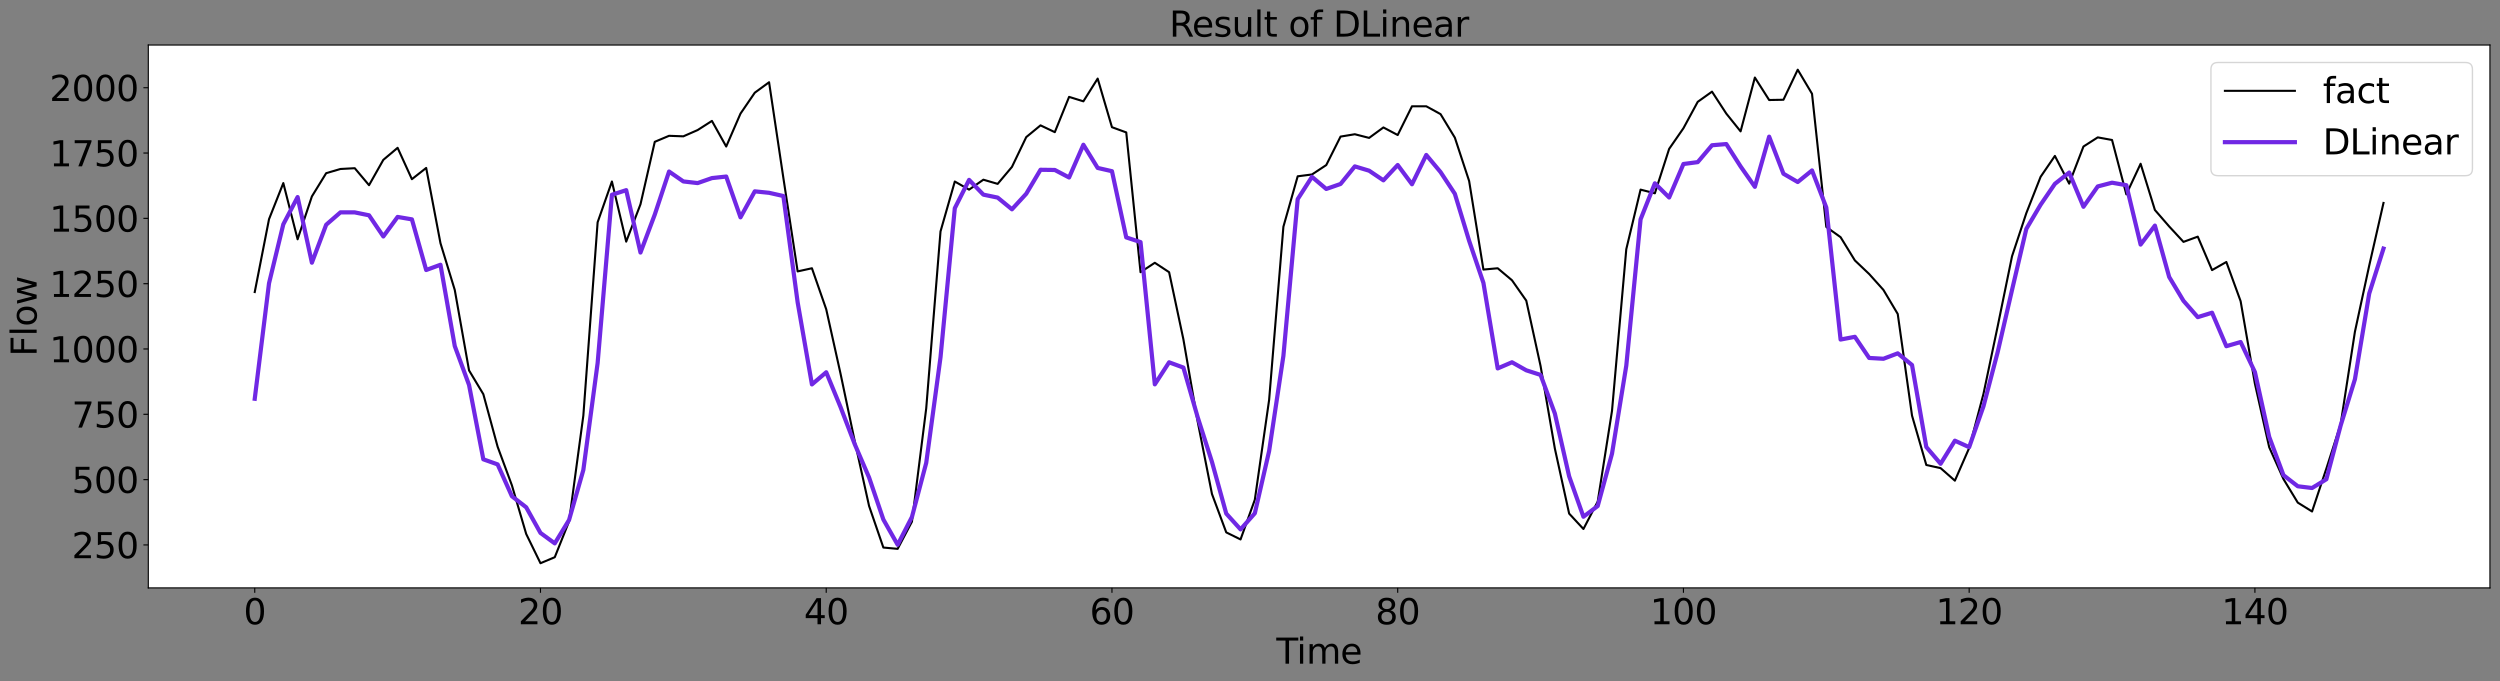 <?xml version="1.0" encoding="utf-8" standalone="no"?>
<!DOCTYPE svg PUBLIC "-//W3C//DTD SVG 1.1//EN"
  "http://www.w3.org/Graphics/SVG/1.1/DTD/svg11.dtd">
<svg xmlns:xlink="http://www.w3.org/1999/xlink" width="1787.22pt" height="486.867pt" viewBox="0 0 1787.22 486.867" xmlns="http://www.w3.org/2000/svg" version="1.1">
 <rect x="0" y="0" width="1787.22" height="486.867" fill="#808080" stroke="none"/>
 <defs>
  <style type="text/css">*{stroke-linejoin: round; stroke-linecap: butt}</style>
 </defs>
 <g id="figure_1">
  <g id="patch_1">
   <path d="M 0 486.867 
L 1787.22 486.867 
L 1787.22 0 
L 0 0 
L 0 486.867 
z
" style="fill: none"/>
  </g>
  <g id="axes_1">
   <g id="patch_2">
    <path d="M 106.02 420.276 
L 1780.02 420.276 
L 1780.02 32.196 
L 106.02 32.196 
z
" style="fill: #ffffff"/>
   </g>
   <g id="matplotlib.axis_1">
    <g id="xtick_1">
     <g id="line2d_1">
      <defs>
       <path id="m5b4c3bdc67" d="M 0 0 
L 0 3.5 
" style="stroke: #000000; stroke-width: 0.8"/>
      </defs>
      <g>
       <use xlink:href="#m5b4c3bdc67" x="182.111" y="420.276" style="stroke: #000000; stroke-width: 0.8"/>
      </g>
     </g>
     <g id="text_1">
      <!-- 0 -->
      <g transform="translate(174.158 446.272) scale(0.25 -0.25)">
       <defs>
        <path id="DejaVuSans-30" d="M 2034 4250 
Q 1547 4250 1301 3770 
Q 1056 3291 1056 2328 
Q 1056 1369 1301 889 
Q 1547 409 2034 409 
Q 2525 409 2770 889 
Q 3016 1369 3016 2328 
Q 3016 3291 2770 3770 
Q 2525 4250 2034 4250 
z
M 2034 4750 
Q 2819 4750 3233 4129 
Q 3647 3509 3647 2328 
Q 3647 1150 3233 529 
Q 2819 -91 2034 -91 
Q 1250 -91 836 529 
Q 422 1150 422 2328 
Q 422 3509 836 4129 
Q 1250 4750 2034 4750 
z
" transform="scale(0.016)"/>
       </defs>
       <use xlink:href="#DejaVuSans-30"/>
      </g>
     </g>
    </g>
    <g id="xtick_2">
     <g id="line2d_2">
      <g>
       <use xlink:href="#m5b4c3bdc67" x="386.382" y="420.276" style="stroke: #000000; stroke-width: 0.8"/>
      </g>
     </g>
     <g id="text_2">
      <!-- 20 -->
      <g transform="translate(370.476 446.272) scale(0.25 -0.25)">
       <defs>
        <path id="DejaVuSans-32" d="M 1228 531 
L 3431 531 
L 3431 0 
L 469 0 
L 469 531 
Q 828 903 1448 1529 
Q 2069 2156 2228 2338 
Q 2531 2678 2651 2914 
Q 2772 3150 2772 3378 
Q 2772 3750 2511 3984 
Q 2250 4219 1831 4219 
Q 1534 4219 1204 4116 
Q 875 4013 500 3803 
L 500 4441 
Q 881 4594 1212 4672 
Q 1544 4750 1819 4750 
Q 2544 4750 2975 4387 
Q 3406 4025 3406 3419 
Q 3406 3131 3298 2873 
Q 3191 2616 2906 2266 
Q 2828 2175 2409 1742 
Q 1991 1309 1228 531 
z
" transform="scale(0.016)"/>
       </defs>
       <use xlink:href="#DejaVuSans-32"/>
       <use xlink:href="#DejaVuSans-30" x="63.623"/>
      </g>
     </g>
    </g>
    <g id="xtick_3">
     <g id="line2d_3">
      <g>
       <use xlink:href="#m5b4c3bdc67" x="590.653" y="420.276" style="stroke: #000000; stroke-width: 0.8"/>
      </g>
     </g>
     <g id="text_3">
      <!-- 40 -->
      <g transform="translate(574.747 446.272) scale(0.25 -0.25)">
       <defs>
        <path id="DejaVuSans-34" d="M 2419 4116 
L 825 1625 
L 2419 1625 
L 2419 4116 
z
M 2253 4666 
L 3047 4666 
L 3047 1625 
L 3713 1625 
L 3713 1100 
L 3047 1100 
L 3047 0 
L 2419 0 
L 2419 1100 
L 313 1100 
L 313 1709 
L 2253 4666 
z
" transform="scale(0.016)"/>
       </defs>
       <use xlink:href="#DejaVuSans-34"/>
       <use xlink:href="#DejaVuSans-30" x="63.623"/>
      </g>
     </g>
    </g>
    <g id="xtick_4">
     <g id="line2d_4">
      <g>
       <use xlink:href="#m5b4c3bdc67" x="794.924" y="420.276" style="stroke: #000000; stroke-width: 0.8"/>
      </g>
     </g>
     <g id="text_4">
      <!-- 60 -->
      <g transform="translate(779.018 446.272) scale(0.25 -0.25)">
       <defs>
        <path id="DejaVuSans-36" d="M 2113 2584 
Q 1688 2584 1439 2293 
Q 1191 2003 1191 1497 
Q 1191 994 1439 701 
Q 1688 409 2113 409 
Q 2538 409 2786 701 
Q 3034 994 3034 1497 
Q 3034 2003 2786 2293 
Q 2538 2584 2113 2584 
z
M 3366 4563 
L 3366 3988 
Q 3128 4100 2886 4159 
Q 2644 4219 2406 4219 
Q 1781 4219 1451 3797 
Q 1122 3375 1075 2522 
Q 1259 2794 1537 2939 
Q 1816 3084 2150 3084 
Q 2853 3084 3261 2657 
Q 3669 2231 3669 1497 
Q 3669 778 3244 343 
Q 2819 -91 2113 -91 
Q 1303 -91 875 529 
Q 447 1150 447 2328 
Q 447 3434 972 4092 
Q 1497 4750 2381 4750 
Q 2619 4750 2861 4703 
Q 3103 4656 3366 4563 
z
" transform="scale(0.016)"/>
       </defs>
       <use xlink:href="#DejaVuSans-36"/>
       <use xlink:href="#DejaVuSans-30" x="63.623"/>
      </g>
     </g>
    </g>
    <g id="xtick_5">
     <g id="line2d_5">
      <g>
       <use xlink:href="#m5b4c3bdc67" x="999.195" y="420.276" style="stroke: #000000; stroke-width: 0.8"/>
      </g>
     </g>
     <g id="text_5">
      <!-- 80 -->
      <g transform="translate(983.289 446.272) scale(0.25 -0.25)">
       <defs>
        <path id="DejaVuSans-38" d="M 2034 2216 
Q 1584 2216 1326 1975 
Q 1069 1734 1069 1313 
Q 1069 891 1326 650 
Q 1584 409 2034 409 
Q 2484 409 2743 651 
Q 3003 894 3003 1313 
Q 3003 1734 2745 1975 
Q 2488 2216 2034 2216 
z
M 1403 2484 
Q 997 2584 770 2862 
Q 544 3141 544 3541 
Q 544 4100 942 4425 
Q 1341 4750 2034 4750 
Q 2731 4750 3128 4425 
Q 3525 4100 3525 3541 
Q 3525 3141 3298 2862 
Q 3072 2584 2669 2484 
Q 3125 2378 3379 2068 
Q 3634 1759 3634 1313 
Q 3634 634 3220 271 
Q 2806 -91 2034 -91 
Q 1263 -91 848 271 
Q 434 634 434 1313 
Q 434 1759 690 2068 
Q 947 2378 1403 2484 
z
M 1172 3481 
Q 1172 3119 1398 2916 
Q 1625 2713 2034 2713 
Q 2441 2713 2670 2916 
Q 2900 3119 2900 3481 
Q 2900 3844 2670 4047 
Q 2441 4250 2034 4250 
Q 1625 4250 1398 4047 
Q 1172 3844 1172 3481 
z
" transform="scale(0.016)"/>
       </defs>
       <use xlink:href="#DejaVuSans-38"/>
       <use xlink:href="#DejaVuSans-30" x="63.623"/>
      </g>
     </g>
    </g>
    <g id="xtick_6">
     <g id="line2d_6">
      <g>
       <use xlink:href="#m5b4c3bdc67" x="1203.466" y="420.276" style="stroke: #000000; stroke-width: 0.8"/>
      </g>
     </g>
     <g id="text_6">
      <!-- 100 -->
      <g transform="translate(1179.606 446.272) scale(0.25 -0.25)">
       <defs>
        <path id="DejaVuSans-31" d="M 794 531 
L 1825 531 
L 1825 4091 
L 703 3866 
L 703 4441 
L 1819 4666 
L 2450 4666 
L 2450 531 
L 3481 531 
L 3481 0 
L 794 0 
L 794 531 
z
" transform="scale(0.016)"/>
       </defs>
       <use xlink:href="#DejaVuSans-31"/>
       <use xlink:href="#DejaVuSans-30" x="63.623"/>
       <use xlink:href="#DejaVuSans-30" x="127.246"/>
      </g>
     </g>
    </g>
    <g id="xtick_7">
     <g id="line2d_7">
      <g>
       <use xlink:href="#m5b4c3bdc67" x="1407.737" y="420.276" style="stroke: #000000; stroke-width: 0.8"/>
      </g>
     </g>
     <g id="text_7">
      <!-- 120 -->
      <g transform="translate(1383.877 446.272) scale(0.25 -0.25)">
       <use xlink:href="#DejaVuSans-31"/>
       <use xlink:href="#DejaVuSans-32" x="63.623"/>
       <use xlink:href="#DejaVuSans-30" x="127.246"/>
      </g>
     </g>
    </g>
    <g id="xtick_8">
     <g id="line2d_8">
      <g>
       <use xlink:href="#m5b4c3bdc67" x="1612.007" y="420.276" style="stroke: #000000; stroke-width: 0.8"/>
      </g>
     </g>
     <g id="text_8">
      <!-- 140 -->
      <g transform="translate(1588.148 446.272) scale(0.25 -0.25)">
       <use xlink:href="#DejaVuSans-31"/>
       <use xlink:href="#DejaVuSans-34" x="63.623"/>
       <use xlink:href="#DejaVuSans-30" x="127.246"/>
      </g>
     </g>
    </g>
    <g id="text_9">
     <!-- Time -->
     <g transform="translate(912.436 474.467) scale(0.25 -0.25)">
      <defs>
       <path id="DejaVuSans-54" d="M -19 4666 
L 3928 4666 
L 3928 4134 
L 2272 4134 
L 2272 0 
L 1638 0 
L 1638 4134 
L -19 4134 
L -19 4666 
z
" transform="scale(0.016)"/>
       <path id="DejaVuSans-69" d="M 603 3500 
L 1178 3500 
L 1178 0 
L 603 0 
L 603 3500 
z
M 603 4863 
L 1178 4863 
L 1178 4134 
L 603 4134 
L 603 4863 
z
" transform="scale(0.016)"/>
       <path id="DejaVuSans-6d" d="M 3328 2828 
Q 3544 3216 3844 3400 
Q 4144 3584 4550 3584 
Q 5097 3584 5394 3201 
Q 5691 2819 5691 2113 
L 5691 0 
L 5113 0 
L 5113 2094 
Q 5113 2597 4934 2840 
Q 4756 3084 4391 3084 
Q 3944 3084 3684 2787 
Q 3425 2491 3425 1978 
L 3425 0 
L 2847 0 
L 2847 2094 
Q 2847 2600 2669 2842 
Q 2491 3084 2119 3084 
Q 1678 3084 1418 2786 
Q 1159 2488 1159 1978 
L 1159 0 
L 581 0 
L 581 3500 
L 1159 3500 
L 1159 2956 
Q 1356 3278 1631 3431 
Q 1906 3584 2284 3584 
Q 2666 3584 2933 3390 
Q 3200 3197 3328 2828 
z
" transform="scale(0.016)"/>
       <path id="DejaVuSans-65" d="M 3597 1894 
L 3597 1613 
L 953 1613 
Q 991 1019 1311 708 
Q 1631 397 2203 397 
Q 2534 397 2845 478 
Q 3156 559 3463 722 
L 3463 178 
Q 3153 47 2828 -22 
Q 2503 -91 2169 -91 
Q 1331 -91 842 396 
Q 353 884 353 1716 
Q 353 2575 817 3079 
Q 1281 3584 2069 3584 
Q 2775 3584 3186 3129 
Q 3597 2675 3597 1894 
z
M 3022 2063 
Q 3016 2534 2758 2815 
Q 2500 3097 2075 3097 
Q 1594 3097 1305 2825 
Q 1016 2553 972 2059 
L 3022 2063 
z
" transform="scale(0.016)"/>
      </defs>
      <use xlink:href="#DejaVuSans-54"/>
      <use xlink:href="#DejaVuSans-69" x="57.959"/>
      <use xlink:href="#DejaVuSans-6d" x="85.742"/>
      <use xlink:href="#DejaVuSans-65" x="183.154"/>
     </g>
    </g>
   </g>
   <g id="matplotlib.axis_2">
    <g id="ytick_1">
     <g id="line2d_9">
      <defs>
       <path id="m5a3536f335" d="M 0 0 
L -3.5 0 
" style="stroke: #000000; stroke-width: 0.8"/>
      </defs>
      <g>
       <use xlink:href="#m5a3536f335" x="106.02" y="389.563" style="stroke: #000000; stroke-width: 0.8"/>
      </g>
     </g>
     <g id="text_10">
      <!-- 250 -->
      <g transform="translate(51.302 399.061) scale(0.25 -0.25)">
       <defs>
        <path id="DejaVuSans-35" d="M 691 4666 
L 3169 4666 
L 3169 4134 
L 1269 4134 
L 1269 2991 
Q 1406 3038 1543 3061 
Q 1681 3084 1819 3084 
Q 2600 3084 3056 2656 
Q 3513 2228 3513 1497 
Q 3513 744 3044 326 
Q 2575 -91 1722 -91 
Q 1428 -91 1123 -41 
Q 819 9 494 109 
L 494 744 
Q 775 591 1075 516 
Q 1375 441 1709 441 
Q 2250 441 2565 725 
Q 2881 1009 2881 1497 
Q 2881 1984 2565 2268 
Q 2250 2553 1709 2553 
Q 1456 2553 1204 2497 
Q 953 2441 691 2322 
L 691 4666 
z
" transform="scale(0.016)"/>
       </defs>
       <use xlink:href="#DejaVuSans-32"/>
       <use xlink:href="#DejaVuSans-35" x="63.623"/>
       <use xlink:href="#DejaVuSans-30" x="127.246"/>
      </g>
     </g>
    </g>
    <g id="ytick_2">
     <g id="line2d_10">
      <g>
       <use xlink:href="#m5a3536f335" x="106.02" y="342.871" style="stroke: #000000; stroke-width: 0.8"/>
      </g>
     </g>
     <g id="text_11">
      <!-- 500 -->
      <g transform="translate(51.302 352.369) scale(0.25 -0.25)">
       <use xlink:href="#DejaVuSans-35"/>
       <use xlink:href="#DejaVuSans-30" x="63.623"/>
       <use xlink:href="#DejaVuSans-30" x="127.246"/>
      </g>
     </g>
    </g>
    <g id="ytick_3">
     <g id="line2d_11">
      <g>
       <use xlink:href="#m5a3536f335" x="106.02" y="296.18" style="stroke: #000000; stroke-width: 0.8"/>
      </g>
     </g>
     <g id="text_12">
      <!-- 750 -->
      <g transform="translate(51.302 305.678) scale(0.25 -0.25)">
       <defs>
        <path id="DejaVuSans-37" d="M 525 4666 
L 3525 4666 
L 3525 4397 
L 1831 0 
L 1172 0 
L 2766 4134 
L 525 4134 
L 525 4666 
z
" transform="scale(0.016)"/>
       </defs>
       <use xlink:href="#DejaVuSans-37"/>
       <use xlink:href="#DejaVuSans-35" x="63.623"/>
       <use xlink:href="#DejaVuSans-30" x="127.246"/>
      </g>
     </g>
    </g>
    <g id="ytick_4">
     <g id="line2d_12">
      <g>
       <use xlink:href="#m5a3536f335" x="106.02" y="249.488" style="stroke: #000000; stroke-width: 0.8"/>
      </g>
     </g>
     <g id="text_13">
      <!-- 1000 -->
      <g transform="translate(35.395 258.986) scale(0.25 -0.25)">
       <use xlink:href="#DejaVuSans-31"/>
       <use xlink:href="#DejaVuSans-30" x="63.623"/>
       <use xlink:href="#DejaVuSans-30" x="127.246"/>
       <use xlink:href="#DejaVuSans-30" x="190.869"/>
      </g>
     </g>
    </g>
    <g id="ytick_5">
     <g id="line2d_13">
      <g>
       <use xlink:href="#m5a3536f335" x="106.02" y="202.797" style="stroke: #000000; stroke-width: 0.8"/>
      </g>
     </g>
     <g id="text_14">
      <!-- 1250 -->
      <g transform="translate(35.395 212.295) scale(0.25 -0.25)">
       <use xlink:href="#DejaVuSans-31"/>
       <use xlink:href="#DejaVuSans-32" x="63.623"/>
       <use xlink:href="#DejaVuSans-35" x="127.246"/>
       <use xlink:href="#DejaVuSans-30" x="190.869"/>
      </g>
     </g>
    </g>
    <g id="ytick_6">
     <g id="line2d_14">
      <g>
       <use xlink:href="#m5a3536f335" x="106.02" y="156.106" style="stroke: #000000; stroke-width: 0.8"/>
      </g>
     </g>
     <g id="text_15">
      <!-- 1500 -->
      <g transform="translate(35.395 165.604) scale(0.25 -0.25)">
       <use xlink:href="#DejaVuSans-31"/>
       <use xlink:href="#DejaVuSans-35" x="63.623"/>
       <use xlink:href="#DejaVuSans-30" x="127.246"/>
       <use xlink:href="#DejaVuSans-30" x="190.869"/>
      </g>
     </g>
    </g>
    <g id="ytick_7">
     <g id="line2d_15">
      <g>
       <use xlink:href="#m5a3536f335" x="106.02" y="109.414" style="stroke: #000000; stroke-width: 0.8"/>
      </g>
     </g>
     <g id="text_16">
      <!-- 1750 -->
      <g transform="translate(35.395 118.912) scale(0.25 -0.25)">
       <use xlink:href="#DejaVuSans-31"/>
       <use xlink:href="#DejaVuSans-37" x="63.623"/>
       <use xlink:href="#DejaVuSans-35" x="127.246"/>
       <use xlink:href="#DejaVuSans-30" x="190.869"/>
      </g>
     </g>
    </g>
    <g id="ytick_8">
     <g id="line2d_16">
      <g>
       <use xlink:href="#m5a3536f335" x="106.02" y="62.723" style="stroke: #000000; stroke-width: 0.8"/>
      </g>
     </g>
     <g id="text_17">
      <!-- 2000 -->
      <g transform="translate(35.395 72.221) scale(0.25 -0.25)">
       <use xlink:href="#DejaVuSans-32"/>
       <use xlink:href="#DejaVuSans-30" x="63.623"/>
       <use xlink:href="#DejaVuSans-30" x="127.246"/>
       <use xlink:href="#DejaVuSans-30" x="190.869"/>
      </g>
     </g>
    </g>
    <g id="text_18">
     <!-- Flow -->
     <g transform="translate(26.196 254.769) rotate(-90) scale(0.25 -0.25)">
      <defs>
       <path id="DejaVuSans-46" d="M 628 4666 
L 3309 4666 
L 3309 4134 
L 1259 4134 
L 1259 2759 
L 3109 2759 
L 3109 2228 
L 1259 2228 
L 1259 0 
L 628 0 
L 628 4666 
z
" transform="scale(0.016)"/>
       <path id="DejaVuSans-6c" d="M 603 4863 
L 1178 4863 
L 1178 0 
L 603 0 
L 603 4863 
z
" transform="scale(0.016)"/>
       <path id="DejaVuSans-6f" d="M 1959 3097 
Q 1497 3097 1228 2736 
Q 959 2375 959 1747 
Q 959 1119 1226 758 
Q 1494 397 1959 397 
Q 2419 397 2687 759 
Q 2956 1122 2956 1747 
Q 2956 2369 2687 2733 
Q 2419 3097 1959 3097 
z
M 1959 3584 
Q 2709 3584 3137 3096 
Q 3566 2609 3566 1747 
Q 3566 888 3137 398 
Q 2709 -91 1959 -91 
Q 1206 -91 779 398 
Q 353 888 353 1747 
Q 353 2609 779 3096 
Q 1206 3584 1959 3584 
z
" transform="scale(0.016)"/>
       <path id="DejaVuSans-77" d="M 269 3500 
L 844 3500 
L 1563 769 
L 2278 3500 
L 2956 3500 
L 3675 769 
L 4391 3500 
L 4966 3500 
L 4050 0 
L 3372 0 
L 2619 2869 
L 1863 0 
L 1184 0 
L 269 3500 
z
" transform="scale(0.016)"/>
      </defs>
      <use xlink:href="#DejaVuSans-46"/>
      <use xlink:href="#DejaVuSans-6c" x="57.52"/>
      <use xlink:href="#DejaVuSans-6f" x="85.303"/>
      <use xlink:href="#DejaVuSans-77" x="146.484"/>
     </g>
    </g>
   </g>
   <g id="line2d_17">
    <path d="M 182.111 208.774 
L 192.325 156.666 
L 202.538 130.892 
L 212.752 171.047 
L 222.965 140.417 
L 233.179 123.795 
L 243.392 120.807 
L 253.606 120.247 
L 263.82 132.386 
L 274.033 114.27 
L 284.247 105.679 
L 294.46 128.091 
L 304.674 120.06 
L 314.887 173.848 
L 325.101 207.279 
L 335.314 264.803 
L 345.528 281.799 
L 355.741 319.339 
L 365.955 346.98 
L 376.169 381.718 
L 386.382 402.636 
L 396.596 398.34 
L 406.809 372.754 
L 417.023 297.114 
L 427.236 158.907 
L 437.45 129.772 
L 447.663 172.728 
L 457.877 146.02 
L 468.09 101.383 
L 478.304 97.088 
L 488.518 97.461 
L 498.731 92.979 
L 508.945 86.442 
L 519.158 104.745 
L 529.372 81.213 
L 539.585 66.271 
L 549.799 58.801 
L 560.012 127.157 
L 570.226 194.019 
L 580.439 191.778 
L 590.653 221.1 
L 600.867 267.044 
L 611.08 315.603 
L 621.294 361.734 
L 631.507 391.43 
L 641.721 392.364 
L 651.934 372.94 
L 662.148 291.884 
L 672.361 165.444 
L 682.575 129.772 
L 692.788 135.561 
L 703.002 128.464 
L 713.216 131.453 
L 723.429 119.313 
L 733.643 98.022 
L 743.856 89.617 
L 754.07 94.473 
L 764.283 69.26 
L 774.497 72.435 
L 784.71 56.186 
L 794.924 90.924 
L 805.137 94.66 
L 815.351 194.579 
L 825.565 187.856 
L 835.778 194.579 
L 845.992 242.578 
L 856.205 301.409 
L 866.419 353.143 
L 876.632 380.598 
L 886.846 385.64 
L 897.059 357.252 
L 907.273 285.908 
L 917.486 162.082 
L 927.7 126.036 
L 937.914 124.729 
L 948.127 118.005 
L 958.341 97.648 
L 968.554 95.967 
L 978.768 98.582 
L 988.981 91.111 
L 999.195 96.527 
L 1009.408 75.983 
L 1019.622 75.983 
L 1029.835 81.586 
L 1040.049 98.395 
L 1050.263 129.398 
L 1060.476 192.712 
L 1070.69 191.778 
L 1080.903 200.369 
L 1091.117 214.937 
L 1101.33 261.628 
L 1111.544 320.646 
L 1121.757 367.151 
L 1131.971 378.17 
L 1142.184 358.559 
L 1152.398 293.752 
L 1162.612 178.144 
L 1172.825 135.561 
L 1183.039 138.176 
L 1193.252 106.426 
L 1203.466 91.672 
L 1213.679 72.808 
L 1223.893 65.524 
L 1234.106 81.213 
L 1244.32 93.913 
L 1254.533 55.439 
L 1264.747 71.501 
L 1274.961 71.314 
L 1285.174 49.836 
L 1295.388 67.019 
L 1305.601 162.269 
L 1315.815 169.553 
L 1326.028 186.175 
L 1336.242 195.887 
L 1346.455 207.279 
L 1356.669 224.462 
L 1366.882 297.114 
L 1377.096 332.412 
L 1387.31 334.653 
L 1397.523 343.618 
L 1407.737 320.273 
L 1417.95 281.612 
L 1428.164 233.053 
L 1438.377 183.187 
L 1448.591 152.37 
L 1458.804 126.41 
L 1469.018 111.469 
L 1479.231 131.266 
L 1489.445 104.745 
L 1499.659 98.208 
L 1509.872 100.076 
L 1520.086 138.923 
L 1530.299 117.072 
L 1540.513 150.129 
L 1550.726 161.895 
L 1560.94 172.915 
L 1571.153 169.179 
L 1581.367 193.085 
L 1591.58 187.295 
L 1601.794 215.31 
L 1612.007 274.328 
L 1622.221 319.712 
L 1632.435 342.498 
L 1642.648 359.307 
L 1652.862 365.657 
L 1663.075 335.027 
L 1673.289 303.277 
L 1683.502 237.162 
L 1693.716 189.91 
L 1703.929 145.086 
L 1703.929 145.086 
" clip-path="url(#p23372d3b79)" style="fill: none; stroke: #000000; stroke-width: 1.5; stroke-linecap: square"/>
   </g>
   <g id="line2d_18">
    <path d="M 182.111 285.066 
L 192.325 202.497 
L 202.538 160.354 
L 212.752 140.891 
L 222.965 187.793 
L 233.179 160.66 
L 243.392 151.804 
L 253.606 151.836 
L 263.82 153.918 
L 274.033 169.032 
L 284.247 155.086 
L 294.46 156.823 
L 304.674 193.026 
L 314.887 189.278 
L 325.101 247.391 
L 335.314 275.219 
L 345.528 328.353 
L 355.741 331.99 
L 365.955 354.768 
L 376.169 362.666 
L 386.382 380.995 
L 396.596 388.448 
L 406.809 371.729 
L 417.023 335.982 
L 427.236 259.557 
L 437.45 139.242 
L 447.663 135.942 
L 457.877 180.532 
L 468.09 153.395 
L 478.304 122.629 
L 488.518 129.706 
L 498.731 130.887 
L 508.945 127.318 
L 519.158 126.214 
L 529.372 155.357 
L 539.585 136.794 
L 549.799 137.836 
L 560.012 140.127 
L 570.226 216.141 
L 580.439 274.81 
L 590.653 266.13 
L 600.867 290.962 
L 611.08 317.649 
L 621.294 341.355 
L 631.507 371.395 
L 641.721 389.45 
L 651.934 369.576 
L 662.148 330.874 
L 672.361 255.419 
L 682.575 148.85 
L 692.788 128.605 
L 703.002 139.149 
L 713.216 141.258 
L 723.429 149.625 
L 733.643 138.522 
L 743.856 121.373 
L 754.07 121.513 
L 764.283 126.873 
L 774.497 103.488 
L 784.71 120.055 
L 794.924 122.387 
L 805.137 169.716 
L 815.351 173.072 
L 825.565 274.767 
L 835.778 259.009 
L 845.992 262.772 
L 856.205 298.247 
L 866.419 330.223 
L 876.632 367.167 
L 886.846 378.453 
L 897.059 366.936 
L 907.273 322.461 
L 917.486 254.411 
L 927.7 142.361 
L 937.914 126.436 
L 948.127 135.081 
L 958.341 131.516 
L 968.554 118.954 
L 978.768 122.029 
L 988.981 128.909 
L 999.195 117.969 
L 1009.408 131.719 
L 1019.622 110.791 
L 1029.835 123.018 
L 1040.049 138.539 
L 1050.263 172.15 
L 1060.476 202.213 
L 1070.69 263.372 
L 1080.903 258.981 
L 1091.117 264.726 
L 1101.33 268.022 
L 1111.544 295.598 
L 1121.757 340.508 
L 1131.971 369.401 
L 1142.184 361.743 
L 1152.398 324.339 
L 1162.612 261.397 
L 1172.825 156.835 
L 1183.039 131.062 
L 1193.252 141.183 
L 1203.466 117.244 
L 1213.679 115.9 
L 1223.893 103.843 
L 1234.106 102.983 
L 1244.32 118.97 
L 1254.533 133.553 
L 1264.747 97.711 
L 1274.961 124.185 
L 1285.174 130.119 
L 1295.388 121.849 
L 1305.601 148.338 
L 1315.815 242.733 
L 1326.028 240.788 
L 1336.242 255.895 
L 1346.455 256.474 
L 1356.669 252.602 
L 1366.882 260.933 
L 1377.096 319.559 
L 1387.31 331.542 
L 1397.523 315.056 
L 1407.737 319.669 
L 1417.95 290.483 
L 1428.164 251.493 
L 1438.377 207.273 
L 1448.591 163.639 
L 1458.804 146.351 
L 1469.018 131.427 
L 1479.231 123.366 
L 1489.445 147.808 
L 1499.659 133.28 
L 1509.872 130.609 
L 1520.086 132.397 
L 1530.299 174.835 
L 1540.513 161.295 
L 1550.726 198.01 
L 1560.94 215.057 
L 1571.153 226.726 
L 1581.367 223.555 
L 1591.58 247.488 
L 1601.794 244.509 
L 1612.007 265.979 
L 1622.221 312.298 
L 1632.435 339.707 
L 1642.648 347.628 
L 1652.862 348.867 
L 1663.075 342.63 
L 1673.289 304.249 
L 1683.502 271.139 
L 1693.716 209.881 
L 1703.929 177.723 
L 1703.929 177.723 
" clip-path="url(#p23372d3b79)" style="fill: none; stroke: #7028e4; stroke-width: 3; stroke-linecap: square"/>
   </g>
   <g id="patch_3">
    <path d="M 106.02 420.276 
L 106.02 32.196 
" style="fill: none; stroke: #000000; stroke-width: 0.8; stroke-linejoin: miter; stroke-linecap: square"/>
   </g>
   <g id="patch_4">
    <path d="M 1780.02 420.276 
L 1780.02 32.196 
" style="fill: none; stroke: #000000; stroke-width: 0.8; stroke-linejoin: miter; stroke-linecap: square"/>
   </g>
   <g id="patch_5">
    <path d="M 106.02 420.276 
L 1780.02 420.276 
" style="fill: none; stroke: #000000; stroke-width: 0.8; stroke-linejoin: miter; stroke-linecap: square"/>
   </g>
   <g id="patch_6">
    <path d="M 106.02 32.196 
L 1780.02 32.196 
" style="fill: none; stroke: #000000; stroke-width: 0.8; stroke-linejoin: miter; stroke-linecap: square"/>
   </g>
   <g id="text_19">
    <!-- Result of DLinear -->
    <g transform="translate(835.93 26.196) scale(0.25 -0.25)">
     <defs>
      <path id="DejaVuSans-52" d="M 2841 2188 
Q 3044 2119 3236 1894 
Q 3428 1669 3622 1275 
L 4263 0 
L 3584 0 
L 2988 1197 
Q 2756 1666 2539 1819 
Q 2322 1972 1947 1972 
L 1259 1972 
L 1259 0 
L 628 0 
L 628 4666 
L 2053 4666 
Q 2853 4666 3247 4331 
Q 3641 3997 3641 3322 
Q 3641 2881 3436 2590 
Q 3231 2300 2841 2188 
z
M 1259 4147 
L 1259 2491 
L 2053 2491 
Q 2509 2491 2742 2702 
Q 2975 2913 2975 3322 
Q 2975 3731 2742 3939 
Q 2509 4147 2053 4147 
L 1259 4147 
z
" transform="scale(0.016)"/>
      <path id="DejaVuSans-73" d="M 2834 3397 
L 2834 2853 
Q 2591 2978 2328 3040 
Q 2066 3103 1784 3103 
Q 1356 3103 1142 2972 
Q 928 2841 928 2578 
Q 928 2378 1081 2264 
Q 1234 2150 1697 2047 
L 1894 2003 
Q 2506 1872 2764 1633 
Q 3022 1394 3022 966 
Q 3022 478 2636 193 
Q 2250 -91 1575 -91 
Q 1294 -91 989 -36 
Q 684 19 347 128 
L 347 722 
Q 666 556 975 473 
Q 1284 391 1588 391 
Q 1994 391 2212 530 
Q 2431 669 2431 922 
Q 2431 1156 2273 1281 
Q 2116 1406 1581 1522 
L 1381 1569 
Q 847 1681 609 1914 
Q 372 2147 372 2553 
Q 372 3047 722 3315 
Q 1072 3584 1716 3584 
Q 2034 3584 2315 3537 
Q 2597 3491 2834 3397 
z
" transform="scale(0.016)"/>
      <path id="DejaVuSans-75" d="M 544 1381 
L 544 3500 
L 1119 3500 
L 1119 1403 
Q 1119 906 1312 657 
Q 1506 409 1894 409 
Q 2359 409 2629 706 
Q 2900 1003 2900 1516 
L 2900 3500 
L 3475 3500 
L 3475 0 
L 2900 0 
L 2900 538 
Q 2691 219 2414 64 
Q 2138 -91 1772 -91 
Q 1169 -91 856 284 
Q 544 659 544 1381 
z
M 1991 3584 
L 1991 3584 
z
" transform="scale(0.016)"/>
      <path id="DejaVuSans-74" d="M 1172 4494 
L 1172 3500 
L 2356 3500 
L 2356 3053 
L 1172 3053 
L 1172 1153 
Q 1172 725 1289 603 
Q 1406 481 1766 481 
L 2356 481 
L 2356 0 
L 1766 0 
Q 1100 0 847 248 
Q 594 497 594 1153 
L 594 3053 
L 172 3053 
L 172 3500 
L 594 3500 
L 594 4494 
L 1172 4494 
z
" transform="scale(0.016)"/>
      <path id="DejaVuSans-20" transform="scale(0.016)"/>
      <path id="DejaVuSans-66" d="M 2375 4863 
L 2375 4384 
L 1825 4384 
Q 1516 4384 1395 4259 
Q 1275 4134 1275 3809 
L 1275 3500 
L 2222 3500 
L 2222 3053 
L 1275 3053 
L 1275 0 
L 697 0 
L 697 3053 
L 147 3053 
L 147 3500 
L 697 3500 
L 697 3744 
Q 697 4328 969 4595 
Q 1241 4863 1831 4863 
L 2375 4863 
z
" transform="scale(0.016)"/>
      <path id="DejaVuSans-44" d="M 1259 4147 
L 1259 519 
L 2022 519 
Q 2988 519 3436 956 
Q 3884 1394 3884 2338 
Q 3884 3275 3436 3711 
Q 2988 4147 2022 4147 
L 1259 4147 
z
M 628 4666 
L 1925 4666 
Q 3281 4666 3915 4102 
Q 4550 3538 4550 2338 
Q 4550 1131 3912 565 
Q 3275 0 1925 0 
L 628 0 
L 628 4666 
z
" transform="scale(0.016)"/>
      <path id="DejaVuSans-4c" d="M 628 4666 
L 1259 4666 
L 1259 531 
L 3531 531 
L 3531 0 
L 628 0 
L 628 4666 
z
" transform="scale(0.016)"/>
      <path id="DejaVuSans-6e" d="M 3513 2113 
L 3513 0 
L 2938 0 
L 2938 2094 
Q 2938 2591 2744 2837 
Q 2550 3084 2163 3084 
Q 1697 3084 1428 2787 
Q 1159 2491 1159 1978 
L 1159 0 
L 581 0 
L 581 3500 
L 1159 3500 
L 1159 2956 
Q 1366 3272 1645 3428 
Q 1925 3584 2291 3584 
Q 2894 3584 3203 3211 
Q 3513 2838 3513 2113 
z
" transform="scale(0.016)"/>
      <path id="DejaVuSans-61" d="M 2194 1759 
Q 1497 1759 1228 1600 
Q 959 1441 959 1056 
Q 959 750 1161 570 
Q 1363 391 1709 391 
Q 2188 391 2477 730 
Q 2766 1069 2766 1631 
L 2766 1759 
L 2194 1759 
z
M 3341 1997 
L 3341 0 
L 2766 0 
L 2766 531 
Q 2569 213 2275 61 
Q 1981 -91 1556 -91 
Q 1019 -91 701 211 
Q 384 513 384 1019 
Q 384 1609 779 1909 
Q 1175 2209 1959 2209 
L 2766 2209 
L 2766 2266 
Q 2766 2663 2505 2880 
Q 2244 3097 1772 3097 
Q 1472 3097 1187 3025 
Q 903 2953 641 2809 
L 641 3341 
Q 956 3463 1253 3523 
Q 1550 3584 1831 3584 
Q 2591 3584 2966 3190 
Q 3341 2797 3341 1997 
z
" transform="scale(0.016)"/>
      <path id="DejaVuSans-72" d="M 2631 2963 
Q 2534 3019 2420 3045 
Q 2306 3072 2169 3072 
Q 1681 3072 1420 2755 
Q 1159 2438 1159 1844 
L 1159 0 
L 581 0 
L 581 3500 
L 1159 3500 
L 1159 2956 
Q 1341 3275 1631 3429 
Q 1922 3584 2338 3584 
Q 2397 3584 2469 3576 
Q 2541 3569 2628 3553 
L 2631 2963 
z
" transform="scale(0.016)"/>
     </defs>
     <use xlink:href="#DejaVuSans-52"/>
     <use xlink:href="#DejaVuSans-65" x="64.982"/>
     <use xlink:href="#DejaVuSans-73" x="126.506"/>
     <use xlink:href="#DejaVuSans-75" x="178.605"/>
     <use xlink:href="#DejaVuSans-6c" x="241.984"/>
     <use xlink:href="#DejaVuSans-74" x="269.768"/>
     <use xlink:href="#DejaVuSans-20" x="308.977"/>
     <use xlink:href="#DejaVuSans-6f" x="340.764"/>
     <use xlink:href="#DejaVuSans-66" x="401.945"/>
     <use xlink:href="#DejaVuSans-20" x="437.15"/>
     <use xlink:href="#DejaVuSans-44" x="468.938"/>
     <use xlink:href="#DejaVuSans-4c" x="545.939"/>
     <use xlink:href="#DejaVuSans-69" x="601.652"/>
     <use xlink:href="#DejaVuSans-6e" x="629.436"/>
     <use xlink:href="#DejaVuSans-65" x="692.814"/>
     <use xlink:href="#DejaVuSans-61" x="754.338"/>
     <use xlink:href="#DejaVuSans-72" x="815.617"/>
    </g>
   </g>
   <g id="legend_1">
    <g id="patch_7">
     <path d="M 1585.571 125.587 
L 1762.52 125.587 
Q 1767.52 125.587 1767.52 120.587 
L 1767.52 49.696 
Q 1767.52 44.696 1762.52 44.696 
L 1585.571 44.696 
Q 1580.571 44.696 1580.571 49.696 
L 1580.571 120.587 
Q 1580.571 125.587 1585.571 125.587 
z
" style="fill: #ffffff; opacity: 0.8; stroke: #cccccc; stroke-linejoin: miter"/>
    </g>
    <g id="line2d_19">
     <path d="M 1590.571 64.942 
L 1615.571 64.942 
L 1640.571 64.942 
" style="fill: none; stroke: #000000; stroke-width: 1.5; stroke-linecap: square"/>
    </g>
    <g id="text_20">
     <!-- fact -->
     <g transform="translate(1660.571 73.692) scale(0.25 -0.25)">
      <defs>
       <path id="DejaVuSans-63" d="M 3122 3366 
L 3122 2828 
Q 2878 2963 2633 3030 
Q 2388 3097 2138 3097 
Q 1578 3097 1268 2742 
Q 959 2388 959 1747 
Q 959 1106 1268 751 
Q 1578 397 2138 397 
Q 2388 397 2633 464 
Q 2878 531 3122 666 
L 3122 134 
Q 2881 22 2623 -34 
Q 2366 -91 2075 -91 
Q 1284 -91 818 406 
Q 353 903 353 1747 
Q 353 2603 823 3093 
Q 1294 3584 2113 3584 
Q 2378 3584 2631 3529 
Q 2884 3475 3122 3366 
z
" transform="scale(0.016)"/>
      </defs>
      <use xlink:href="#DejaVuSans-66"/>
      <use xlink:href="#DejaVuSans-61" x="35.205"/>
      <use xlink:href="#DejaVuSans-63" x="96.484"/>
      <use xlink:href="#DejaVuSans-74" x="151.465"/>
     </g>
    </g>
    <g id="line2d_20">
     <path d="M 1590.571 101.638 
L 1615.571 101.638 
L 1640.571 101.638 
" style="fill: none; stroke: #7028e4; stroke-width: 3; stroke-linecap: square"/>
    </g>
    <g id="text_21">
     <!-- DLinear -->
     <g transform="translate(1660.571 110.388) scale(0.25 -0.25)">
      <use xlink:href="#DejaVuSans-44"/>
      <use xlink:href="#DejaVuSans-4c" x="77.002"/>
      <use xlink:href="#DejaVuSans-69" x="132.715"/>
      <use xlink:href="#DejaVuSans-6e" x="160.498"/>
      <use xlink:href="#DejaVuSans-65" x="223.877"/>
      <use xlink:href="#DejaVuSans-61" x="285.4"/>
      <use xlink:href="#DejaVuSans-72" x="346.68"/>
     </g>
    </g>
   </g>
  </g>
 </g>
 <defs>
  <clipPath id="p23372d3b79">
   <rect x="106.02" y="32.196" width="1674" height="388.08"/>
  </clipPath>
 </defs>
</svg>
